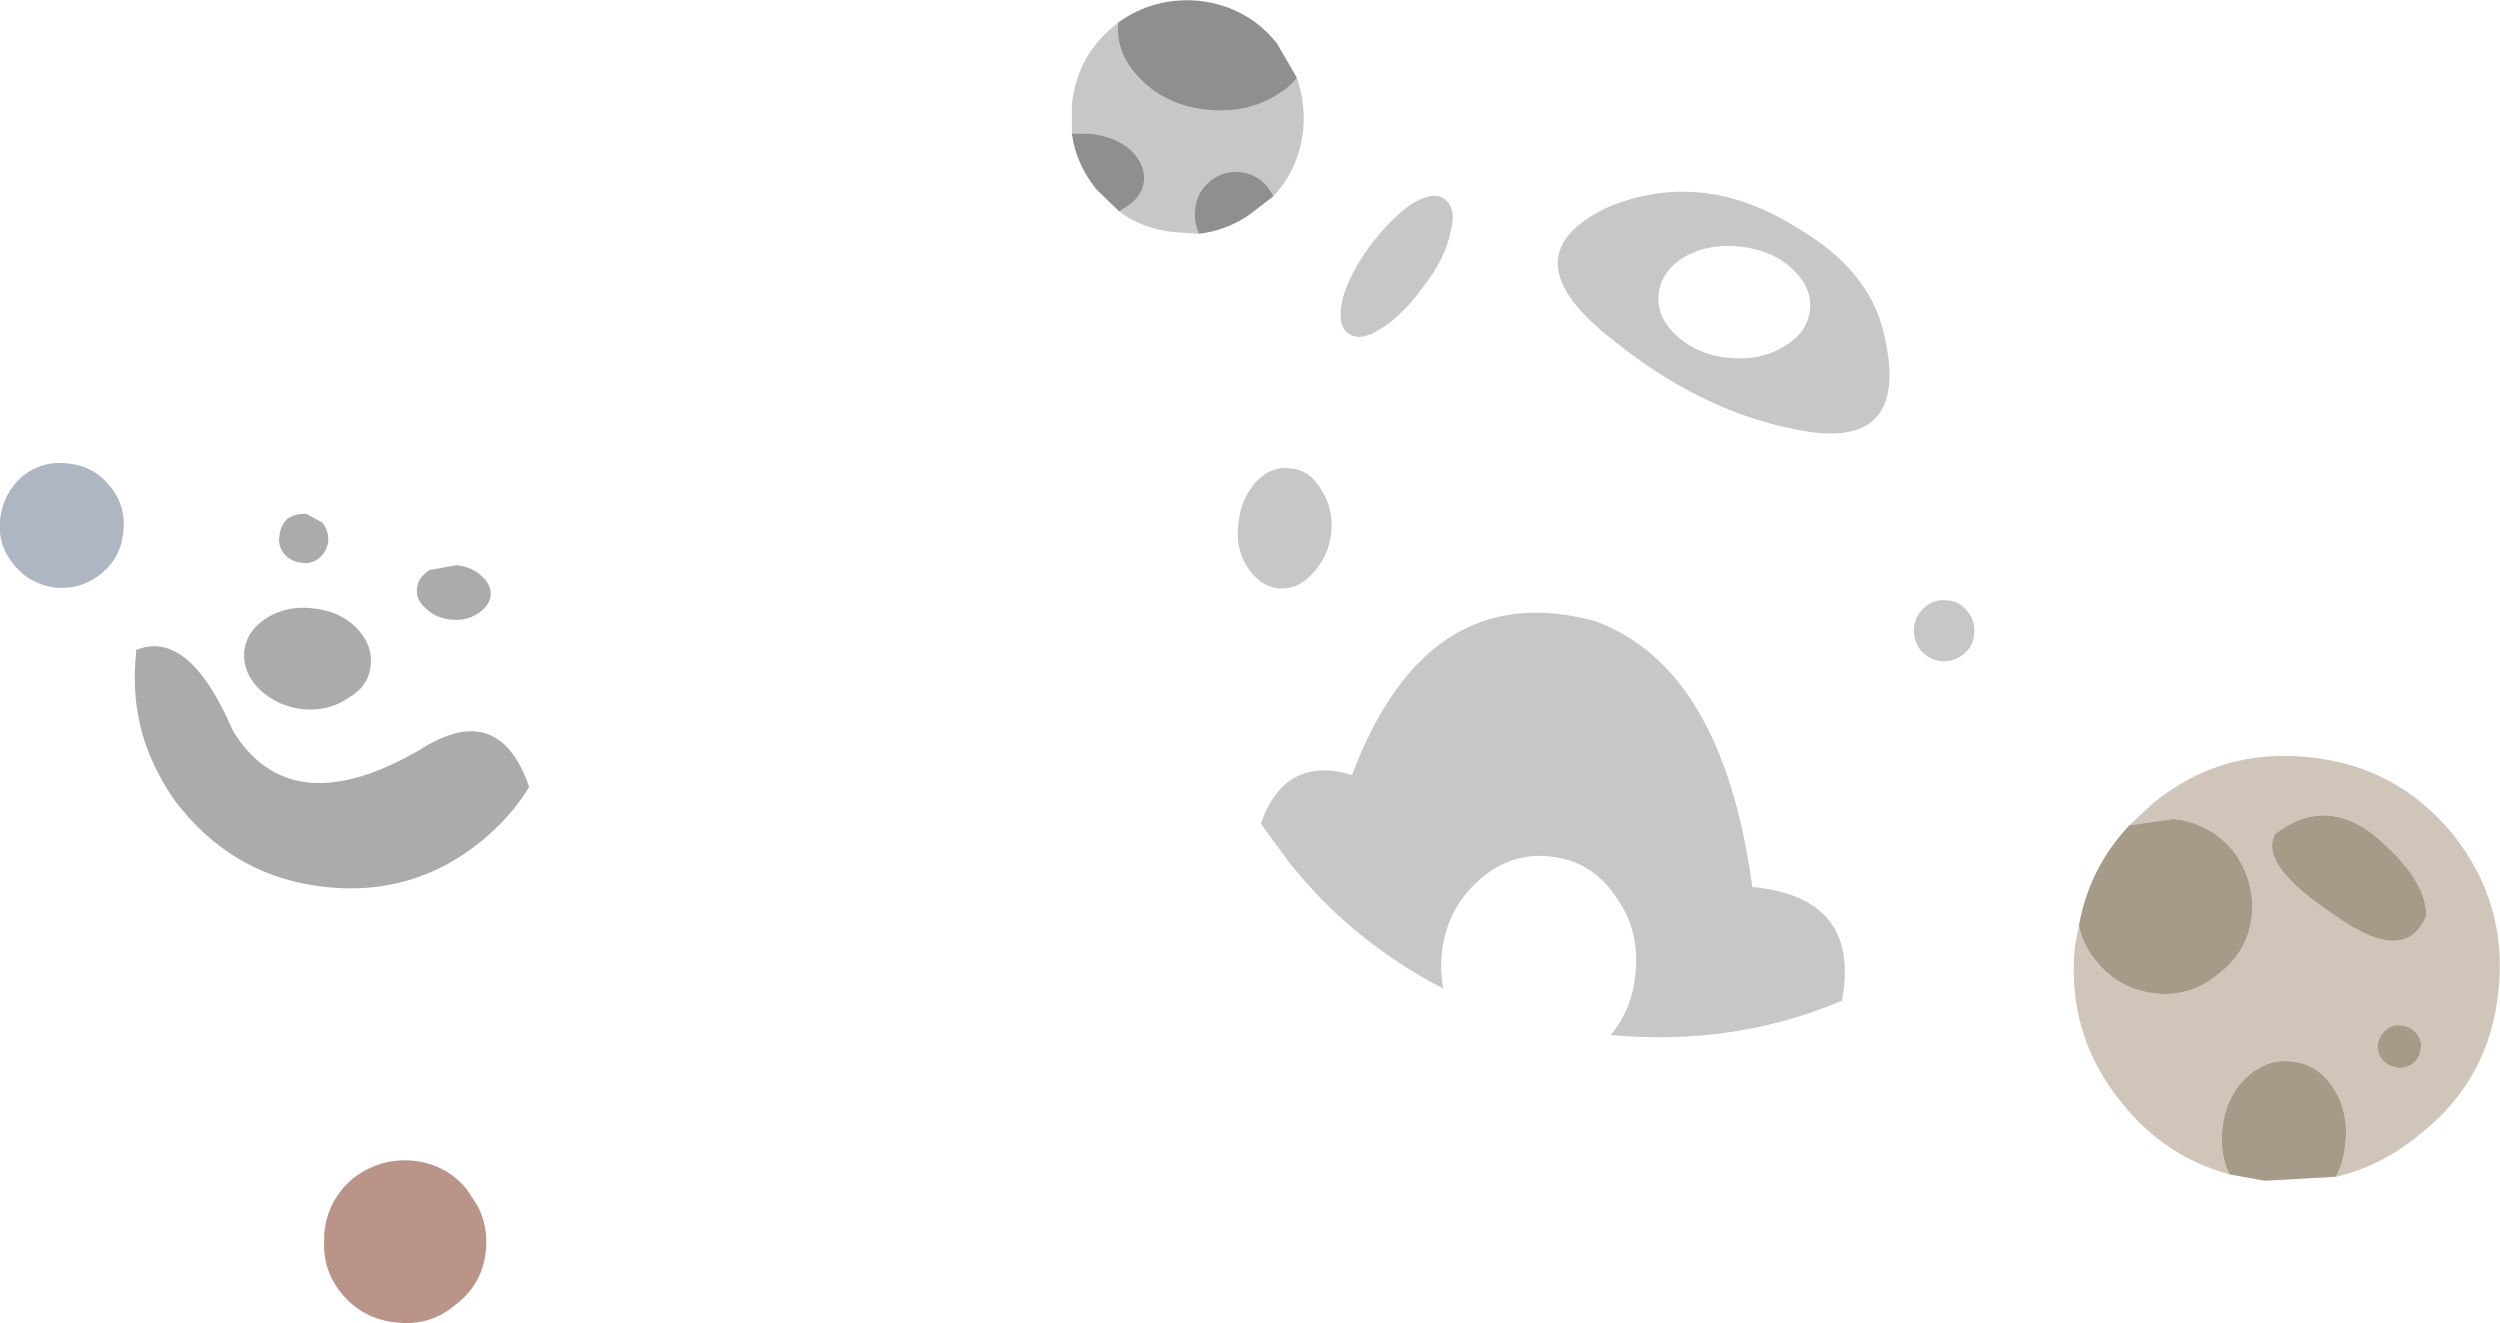 <?xml version="1.0" encoding="UTF-8" standalone="no"?>
<svg xmlns:xlink="http://www.w3.org/1999/xlink" height="82.65px" width="156.15px" xmlns="http://www.w3.org/2000/svg">
  <g transform="matrix(1.0, 0.0, 0.0, 1.0, 65.2, 95.25)">
    <path d="M47.0 -81.05 Q51.5 -78.45 52.45 -74.5 54.3 -66.85 46.85 -68.45 41.0 -69.6 35.5 -74.05 28.85 -79.25 35.2 -82.3 41.1 -84.75 47.0 -81.05 M43.45 -79.85 Q41.5 -80.05 40.0 -79.2 38.55 -78.3 38.4 -76.9 38.25 -75.45 39.5 -74.3 40.8 -73.1 42.75 -72.9 44.75 -72.7 46.2 -73.6 47.7 -74.45 47.85 -75.9 48.0 -77.3 46.7 -78.5 45.45 -79.65 43.45 -79.85 M57.4 -54.35 Q56.8 -53.9 56.05 -53.95 55.25 -54.05 54.75 -54.65 54.3 -55.25 54.35 -56.05 54.45 -56.85 55.05 -57.35 55.65 -57.85 56.45 -57.75 57.2 -57.7 57.7 -57.05 58.2 -56.45 58.1 -55.65 58.05 -54.85 57.4 -54.35 M20.3 -79.8 Q21.6 -81.55 22.95 -82.5 24.35 -83.35 25.05 -82.8 25.8 -82.2 25.4 -80.75 25.05 -79.05 23.7 -77.35 22.45 -75.6 21.1 -74.75 19.75 -73.85 19.0 -74.45 18.3 -74.9 18.65 -76.55 19.05 -78.05 20.3 -79.8 M15.8 -90.4 Q16.35 -88.85 16.2 -87.15 15.95 -84.75 14.35 -83.0 L14.0 -83.55 Q13.3 -84.4 12.25 -84.5 11.2 -84.6 10.4 -83.95 9.55 -83.25 9.45 -82.2 9.35 -81.4 9.7 -80.65 L8.15 -80.75 Q6.15 -80.95 4.7 -82.05 L5.0 -82.25 Q6.1 -82.85 6.25 -83.9 6.35 -85.0 5.4 -85.9 4.4 -86.75 2.85 -86.9 L1.75 -86.9 1.75 -88.7 Q2.05 -91.7 4.35 -93.6 L4.65 -93.85 Q4.45 -91.85 6.1 -90.25 7.7 -88.65 10.2 -88.4 12.7 -88.15 14.6 -89.35 15.35 -89.8 15.8 -90.4 M16.75 -59.4 Q15.85 -58.4 14.65 -58.5 13.45 -58.65 12.7 -59.85 11.95 -61.0 12.15 -62.55 12.3 -64.1 13.25 -65.15 14.2 -66.15 15.4 -66.0 16.6 -65.9 17.3 -64.7 18.1 -63.5 17.95 -61.95 17.75 -60.4 16.75 -59.4 M18.8 -37.7 Q16.95 -39.35 15.35 -41.35 L13.55 -43.8 Q15.05 -48.1 19.25 -46.85 23.95 -59.3 34.45 -56.45 42.4 -53.5 44.25 -39.85 51.05 -39.2 49.85 -32.75 43.15 -29.9 35.4 -30.6 36.75 -32.2 36.95 -34.45 37.25 -37.2 35.65 -39.35 34.15 -41.5 31.65 -41.75 29.15 -42.05 27.15 -40.25 25.15 -38.45 24.85 -35.7 24.75 -34.55 24.95 -33.5 21.65 -35.2 18.8 -37.7" fill="#000000" fill-opacity="0.22" fill-rule="evenodd" stroke="none"/>
    <path d="M4.65 -93.85 Q6.9 -95.45 9.7 -95.2 12.7 -94.85 14.55 -92.55 L15.8 -90.4 Q15.35 -89.8 14.6 -89.35 12.7 -88.15 10.2 -88.4 7.7 -88.65 6.1 -90.25 4.45 -91.85 4.65 -93.85 M14.35 -83.0 L13.5 -82.35 Q11.8 -80.9 9.7 -80.65 9.35 -81.4 9.45 -82.2 9.55 -83.25 10.4 -83.95 11.2 -84.6 12.25 -84.5 13.3 -84.4 14.0 -83.55 L14.35 -83.0 M4.7 -82.05 L3.3 -83.4 Q2.0 -85.0 1.75 -86.9 L2.85 -86.9 Q4.4 -86.75 5.4 -85.9 6.35 -85.0 6.25 -83.9 6.1 -82.85 5.0 -82.25 L4.7 -82.05" fill="#000000" fill-opacity="0.439" fill-rule="evenodd" stroke="none"/>
    <path d="M-34.55 -58.05 Q-34.65 -57.35 -35.4 -56.9 -36.1 -56.45 -37.05 -56.55 -38.0 -56.65 -38.6 -57.25 -39.25 -57.8 -39.15 -58.5 -39.1 -59.2 -38.35 -59.65 L-36.7 -59.95 Q-35.75 -59.85 -35.15 -59.3 -34.5 -58.75 -34.55 -58.05 M-45.05 -62.6 Q-44.65 -62.05 -44.7 -61.4 -44.8 -60.8 -45.25 -60.4 -45.75 -60.0 -46.35 -60.1 -47.0 -60.15 -47.45 -60.65 -47.85 -61.15 -47.75 -61.75 -47.7 -62.4 -47.25 -62.85 -46.7 -63.2 -46.05 -63.15 L-45.05 -62.6 M-55.15 -46.65 Q-57.15 -50.2 -56.7 -54.45 L-56.7 -54.65 Q-53.4 -56.0 -50.65 -49.6 -47.05 -43.75 -39.0 -48.4 -34.05 -51.6 -32.15 -46.1 -33.3 -44.2 -35.15 -42.7 -39.4 -39.25 -44.9 -39.85 -50.35 -40.45 -53.85 -44.7 -54.6 -45.6 -55.15 -46.65 M-48.55 -56.65 Q-47.25 -57.45 -45.65 -57.25 -44.05 -57.1 -43.0 -56.1 -41.9 -55.0 -42.05 -53.7 -42.15 -52.4 -43.45 -51.65 -44.7 -50.8 -46.3 -50.95 -47.9 -51.15 -49.0 -52.2 -50.05 -53.25 -49.95 -54.55 -49.8 -55.85 -48.55 -56.65" fill="#000000" fill-opacity="0.329" fill-rule="evenodd" stroke="none"/>
    <path d="M-44.95 -17.75 L-44.95 -18.2 Q-44.75 -20.3 -43.15 -21.65 -41.45 -22.95 -39.35 -22.75 -37.25 -22.5 -36.0 -20.9 L-35.35 -19.9 Q-34.7 -18.6 -34.85 -17.15 -35.05 -15.05 -36.75 -13.75 -38.35 -12.4 -40.45 -12.65 -42.55 -12.85 -43.9 -14.5 -45.05 -15.95 -44.95 -17.75" fill="#ba9489" fill-rule="evenodd" stroke="none"/>
    <path d="M80.75 -38.0 Q85.05 -34.95 86.35 -38.05 86.35 -40.1 83.8 -42.45 80.35 -45.8 76.9 -43.15 75.85 -41.2 80.75 -38.0 M64.65 -37.45 Q64.85 -36.3 65.7 -35.25 67.15 -33.45 69.4 -33.2 71.65 -32.95 73.4 -34.45 75.2 -35.8 75.45 -38.05 75.65 -40.3 74.25 -42.15 72.8 -43.85 70.55 -44.1 L67.8 -43.7 69.3 -45.1 Q73.55 -48.55 79.05 -47.95 84.5 -47.4 88.0 -43.15 91.45 -38.8 90.85 -33.35 90.3 -27.85 86.0 -24.45 83.55 -22.4 80.7 -21.75 81.2 -22.65 81.3 -23.9 81.5 -25.85 80.5 -27.35 79.55 -28.8 77.95 -28.95 76.35 -29.15 75.05 -27.9 73.8 -26.65 73.6 -24.7 73.45 -23.15 74.05 -21.9 70.0 -23.0 67.3 -26.4 63.85 -30.65 64.4 -36.15 L64.65 -37.45 M83.3 -30.0 Q83.25 -29.45 83.65 -29.0 84.0 -28.65 84.55 -28.55 85.1 -28.5 85.55 -28.85 85.95 -29.2 86.0 -29.75 86.1 -30.3 85.7 -30.75 85.35 -31.15 84.8 -31.2 84.25 -31.3 83.8 -30.9 83.4 -30.55 83.3 -30.0" fill="#cfc5b9" fill-rule="evenodd" stroke="none"/>
    <path d="M80.75 -38.0 Q75.85 -41.2 76.9 -43.15 80.35 -45.8 83.8 -42.45 86.35 -40.1 86.35 -38.05 85.05 -34.95 80.75 -38.0 M67.8 -43.7 L70.55 -44.1 Q72.8 -43.85 74.25 -42.15 75.65 -40.3 75.45 -38.05 75.2 -35.8 73.4 -34.45 71.65 -32.95 69.4 -33.2 67.15 -33.45 65.7 -35.25 64.85 -36.3 64.65 -37.45 65.3 -41.05 67.8 -43.7 M74.05 -21.9 Q73.45 -23.15 73.6 -24.7 73.8 -26.65 75.05 -27.9 76.35 -29.15 77.95 -28.95 79.55 -28.8 80.5 -27.35 81.5 -25.85 81.3 -23.9 81.2 -22.65 80.7 -21.75 L76.25 -21.5 74.05 -21.9 M83.3 -30.0 Q83.4 -30.55 83.8 -30.9 84.25 -31.3 84.8 -31.2 85.35 -31.15 85.7 -30.75 86.1 -30.3 86.0 -29.75 85.95 -29.2 85.55 -28.85 85.1 -28.5 84.55 -28.55 84.0 -28.65 83.65 -29.0 83.25 -29.45 83.3 -30.0" fill="#a69b89" fill-rule="evenodd" stroke="none"/>
    <path d="M-58.9 -59.4 Q-60.15 -58.4 -61.75 -58.55 -63.35 -58.75 -64.35 -60.0 -65.35 -61.2 -65.2 -62.8 -65.0 -64.45 -63.8 -65.5 -62.55 -66.5 -60.95 -66.3 -59.35 -66.15 -58.35 -64.9 -57.3 -63.65 -57.5 -62.0 -57.65 -60.4 -58.9 -59.4" fill="#aeb6c3" fill-rule="evenodd" stroke="none"/>
  </g>
</svg>
